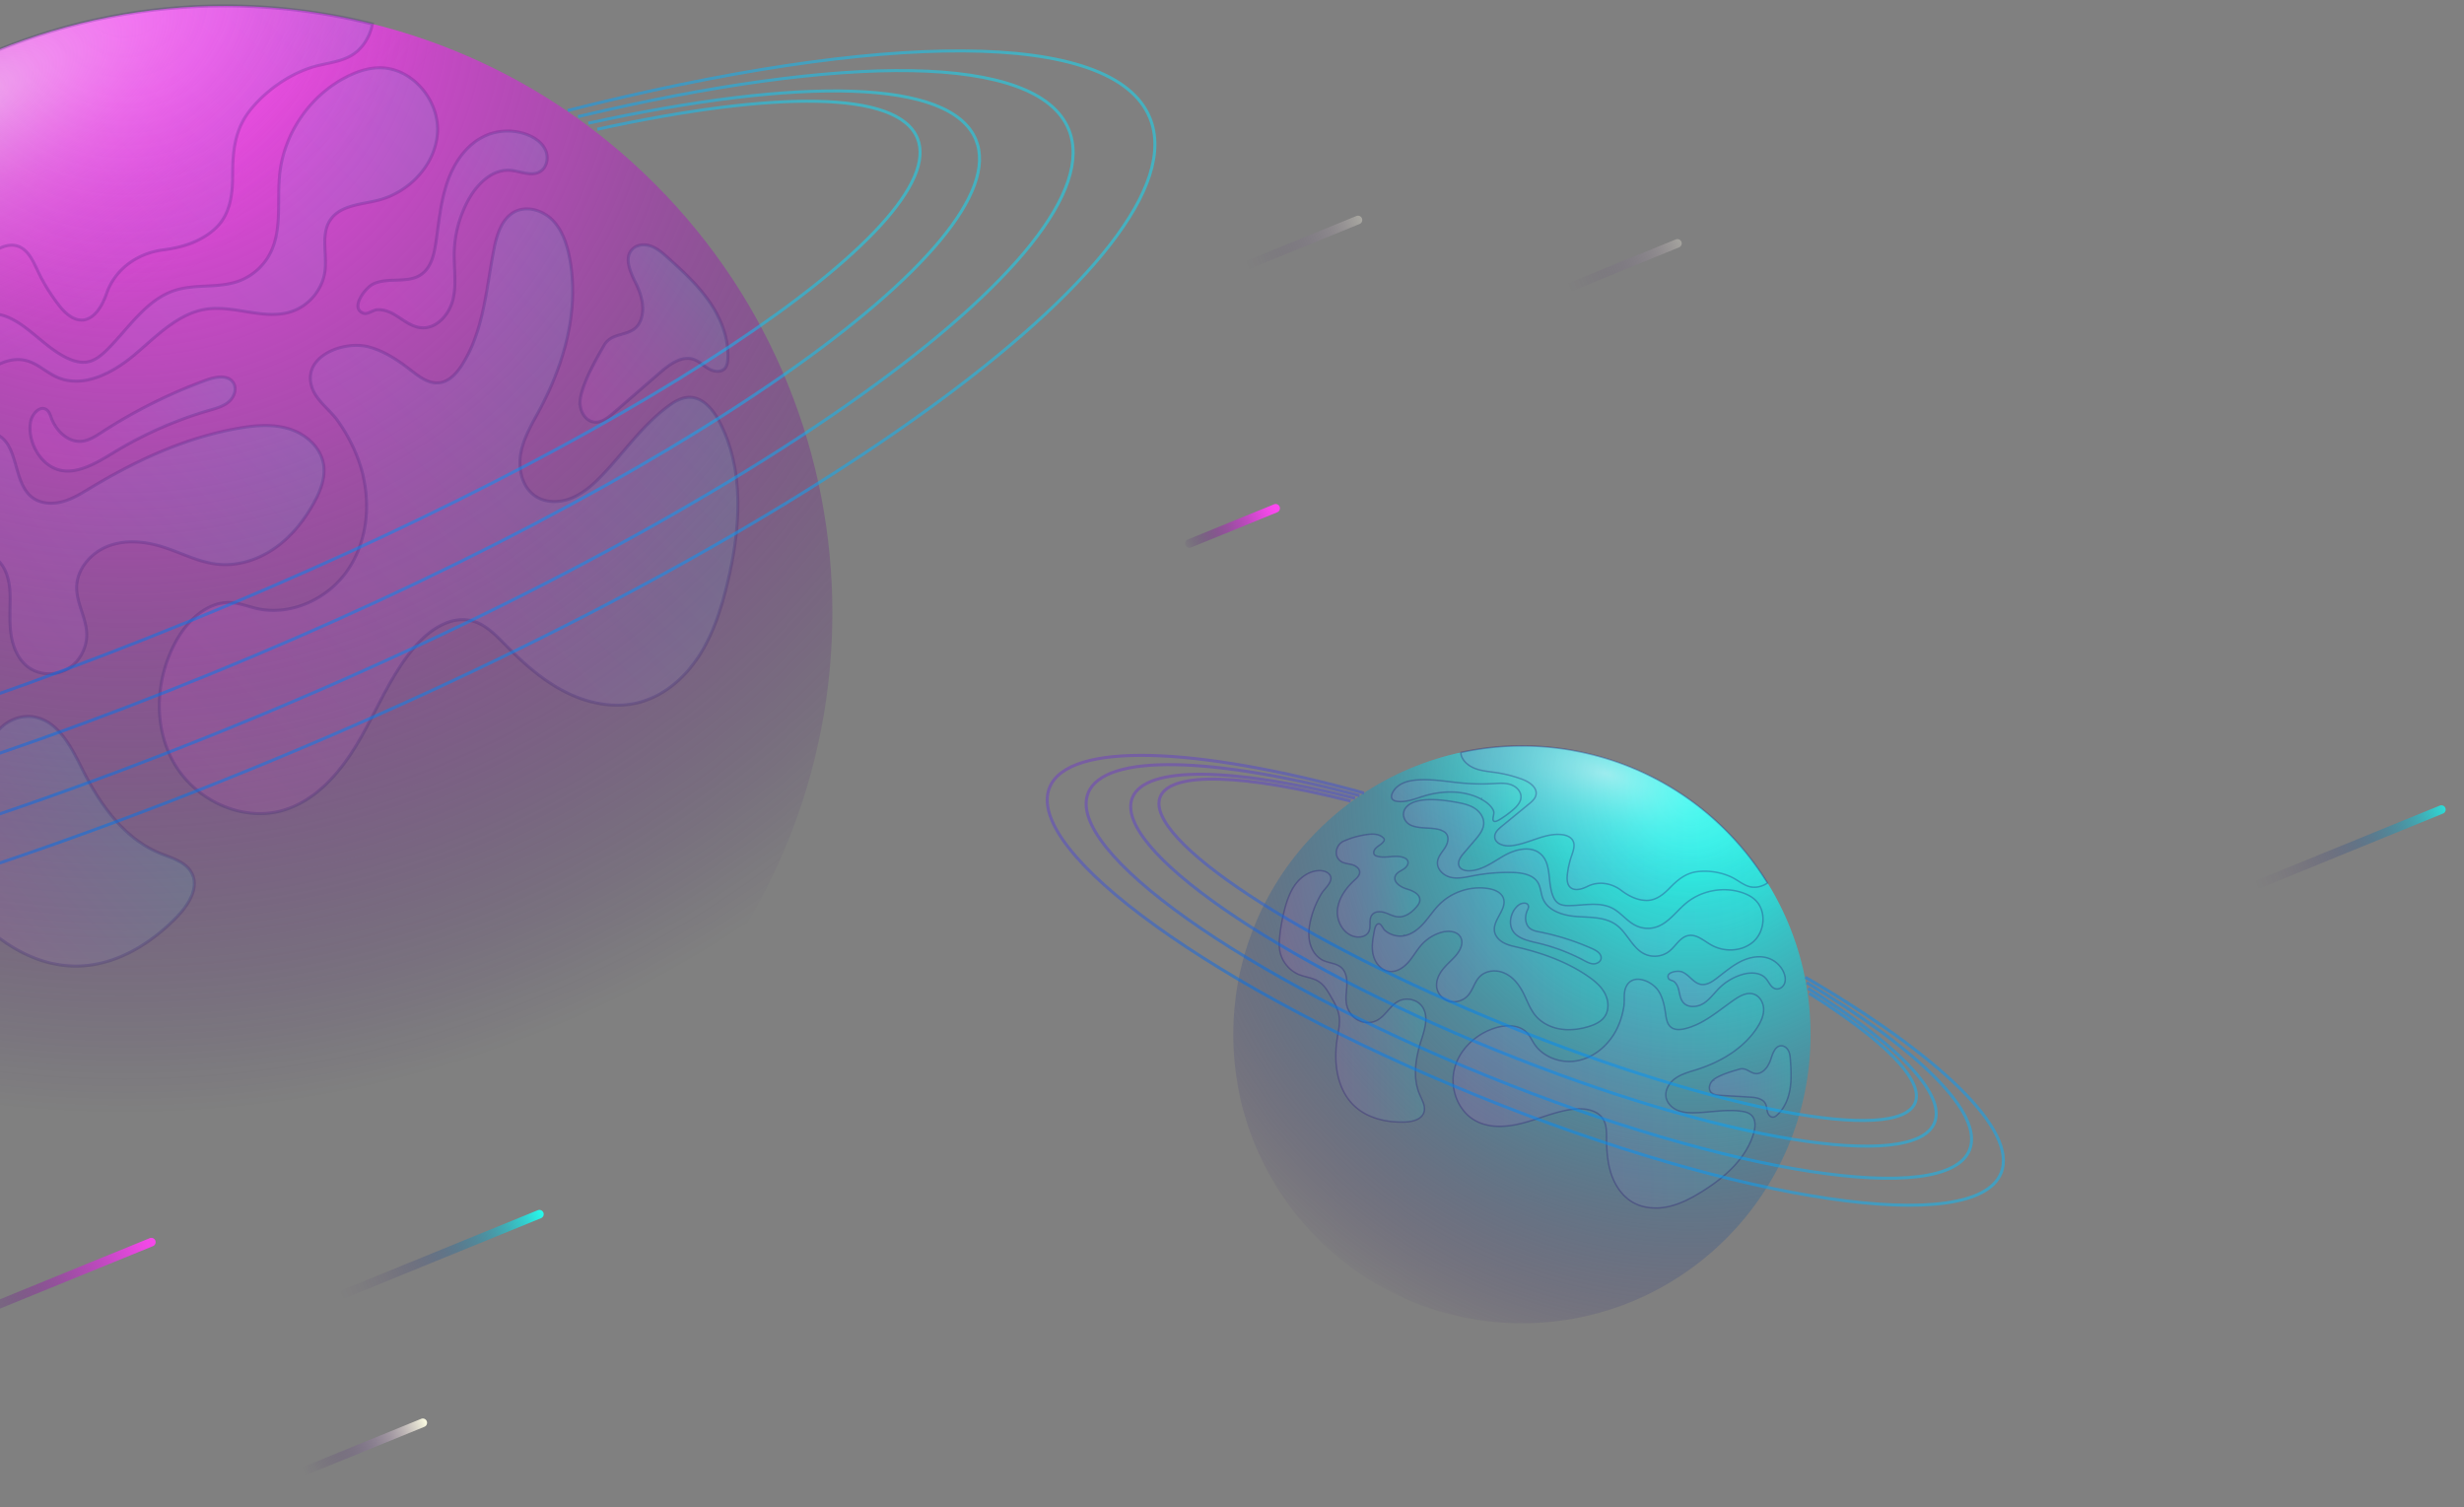 <svg width="814" height="498" fill="none" xmlns="http://www.w3.org/2000/svg"><rect width="100%" height="100%" fill="#808080" stroke="none"/><g clip-path="url(#a)"><path d="M216.259 344.209c78.295-78.295 78.295-205.235 0-283.53-78.294-78.294-205.235-78.294-283.53 0-78.294 78.295-78.294 205.235 0 283.53 78.295 78.294 205.236 78.294 283.53 0Z" fill="url(#b)"/><path style="mix-blend-mode:multiply" opacity=".1" d="M-32.15 210.637c3.333-4.527 4.057-10.47 3.795-16.097-.262-5.607-1.394-11.183-1.331-16.8.146-12.346 6.529-24.45 16.61-31.577 3.48-2.452 8.018-4.37 11.917-2.651 7.535 3.343 5.26 15.93 11.873 20.866 2.788 2.075 6.624 2.263 9.978 1.341 3.353-.922 6.34-2.798 9.317-4.601 15.09-9.096 31.388-16.611 48.743-19.65 5.596-.985 11.465-1.467 16.883.241 5.418 1.709 10.323 6.047 11.245 11.665.734 4.443-1.048 8.929-3.238 12.859-3.228 5.806-7.493 11.14-12.953 14.923-5.46 3.784-12.189 5.943-18.802 5.241-6.466-.682-12.325-3.962-18.529-5.848-5.764-1.761-12.125-2.296-17.743-.095-5.607 2.191-10.228 7.546-10.291 13.562-.053 5.166 3.07 9.924 3.312 15.091.22 4.643-2.18 9.369-6.142 11.78-3.961 2.41-9.4 2.274-13.142-.482-3.448-2.547-5.167-6.865-5.743-11.109-.576-4.245-.189-8.552-.272-12.828-.105-5.156-1.75-11.329-6.708-12.744-4.705-1.352-9.317 2.61-11.737 6.854a29.829 29.829 0 0 0-3.93 15.668c.167 5.114 1.634 10.103 1.917 15.207.283 5.103-.953 10.742-4.999 13.865-4.559 3.511-11.35 2.63-16.16-.503-4.821-3.144-8.101-8.101-11.256-12.891-.87-1.331-2.578-4.464-.335-5.512 1.142-.535 4.15.775 5.575.691 4.706-.283 9.338-2.651 12.147-6.466Z" fill="url(#c)"/><path style="mix-blend-mode:multiply" opacity=".1" d="M119.884 156.926c2.662 10.921 1.08 23.088-5.544 32.164-6.623 9.076-18.54 14.41-29.501 11.937-2.82-.64-5.544-1.75-8.437-1.939-7.87-.514-14.546 5.953-18.33 12.88-6.717 12.293-7.545 28.087-.524 40.223 7.012 12.125 22.323 19.409 35.8 15.552 11.445-3.27 19.672-13.278 25.604-23.611 5.931-10.334 10.438-21.631 18.235-30.623 4.706-5.44 11.696-10.187 18.676-8.426 4.506 1.131 7.902 4.716 11.161 8.017 5.879 5.984 12.23 11.664 19.703 15.469 7.472 3.804 16.244 5.596 24.355 3.5 8.29-2.149 15.176-8.175 19.839-15.354 4.664-7.178 7.295-15.468 9.317-23.779 4.349-17.827 5.911-37.54-2.651-53.774-2.065-3.909-5.387-7.923-9.81-7.923-2.567.011-4.915 1.394-6.979 2.914-8.584 6.319-14.683 15.395-22.093 23.056-2.882 2.987-6.068 5.817-9.924 7.368-3.857 1.551-8.5 1.624-11.948-.692-4.401-2.955-5.743-9.034-4.758-14.253.986-5.219 3.836-9.851 6.33-14.525 8.196-15.364 13.111-33.212 9.695-50.294-.891-4.434-2.432-8.93-5.607-12.147-3.186-3.207-8.353-4.79-12.388-2.746-4.297 2.18-5.932 7.42-6.875 12.157-2.609 13.174-3.374 27.269-10.648 38.546-1.771 2.756-4.255 5.471-7.503 5.827-3.469.388-6.582-1.991-9.338-4.14-4.276-3.311-8.866-6.413-14.107-7.755-8.52-2.169-22.783 3.563-18.224 14.326 1.582 3.721 5.785 6.792 8.122 10.072 3.846 5.397 6.801 11.497 8.384 17.942l-.032.031Z" fill="url(#d)"/><path style="mix-blend-mode:multiply" opacity=".1" d="M10.117 139.319c.472-2.567 3.06-5.449 5.23-3.992.912.618 1.247 1.771 1.635 2.808 1.562 4.224 5.502 8.059 9.988 7.64 2.473-.23 4.653-1.677 6.738-3.028a170.864 170.864 0 0 1 34.574-17.24c2.998-1.09 7.043-1.782 8.783.88 1.289 1.96.356 4.737-1.394 6.278-1.76 1.551-4.098 2.19-6.34 2.84a131.757 131.757 0 0 0-31.18 13.634c-5.323 3.207-12.565 7.997-19.042 5.985-6.162-1.908-10.123-9.705-8.992-15.805Z" fill="url(#e)"/><path style="mix-blend-mode:multiply" opacity=".1" d="M130.281 103.898c2.84 1.666 5.481 4.035 8.762 4.36 5.156.524 9.442-4.392 10.627-9.432 1.184-5.041.262-10.302.387-15.48a37.984 37.984 0 0 1 4.916-17.722c2.85-5.03 7.723-9.736 13.487-9.358 3.417.23 7.085 2.18 9.999.398 2.263-1.383 2.85-4.632 1.771-7.053-1.08-2.421-3.406-4.077-5.859-5.062-4.433-1.771-9.558-1.677-13.917.251-6.236 2.757-10.428 8.877-12.65 15.312-2.232 6.445-2.809 13.31-3.804 20.048-.587 3.962-1.593 8.322-4.915 10.575-4.496 3.05-10.921.713-15.804 3.102-2.673 1.31-7.913 8.185-3.019 9.684 1.195.356 3.008-1.122 4.287-1.206 1.97-.146 4.056.598 5.732 1.583Z" fill="url(#f)"/><path style="mix-blend-mode:multiply" opacity=".1" d="M191.653 132.487c-.252 3.102 1.635 6.666 4.737 6.959 2.358.22 4.423-1.425 6.215-2.966l15.531-13.456c3.144-2.725 7.158-5.628 11.088-4.276 1.824.629 3.218 2.106 4.894 3.071 1.667.974 4.046 1.32 5.345-.105.723-.807.902-1.971.965-3.04.408-6.738-2.18-13.393-6.016-18.948-3.836-5.554-8.856-10.176-13.886-14.682-1.646-1.478-3.343-2.966-5.418-3.72-2.076-.755-4.633-.588-6.194.974-2.872 2.871-.66 7.64 1.142 11.287 1.897 3.846 3.165 8.405 1.53 12.367-2.41 5.848-9.18 3.123-12.031 8.132-2.704 4.758-7.451 12.922-7.912 18.414l.01-.011Z" fill="url(#g)"/><path style="mix-blend-mode:multiply" opacity=".1" d="M-86.26 247.705c2.746 4.633 6.163 8.992 10.7 11.874 4.538 2.882 10.344 4.119 15.417 2.316 4.15-1.467 7.65-4.841 12.041-5.166 4.423-.315 8.437 2.588 11.413 5.879 2.977 3.291 5.45 7.127 9.055 9.684 3.763 2.672 8.699 3.71 13.163 2.557 4.475-1.142 8.353-4.538 9.883-8.877 2.306-6.539-.67-14.043 1.614-20.583 2.002-5.732 8.426-9.663 14.39-8.52 8.006 1.53 12.219 10.103 15.866 17.397 5.743 11.444 13.677 22.71 25.509 27.584 3.95 1.624 8.667 2.84 10.595 6.654 2.432 4.779-1.069 10.376-4.779 14.232-8.646 9.003-20.132 16.088-32.614 16.412-16.978.441-31.975-11.601-41.721-25.519-2.924-4.181-5.628-8.667-9.673-11.748-3.973-3.029-8.909-4.444-13.73-5.785-4.317-1.216-8.824-2.431-13.215-1.541-4.737.965-8.646 4.266-13.132 6.089-6.686 2.704-14.703 1.855-20.666-2.221-3.134-2.149-5.67-5.062-8.007-8.049a119.014 119.014 0 0 1-10.7-16.213c-3.008-5.46-5.607-11.287-6.289-17.481-.67-6.204.818-12.869 5.125-17.386 1.908-1.992 4.58-3.574 7.305-3.155 5.334.828 4.15 9.181 5.04 13.069a64.639 64.639 0 0 0 7.379 18.466l.031.031Z" fill="url(#h)"/><path style="mix-blend-mode:multiply" opacity=".1" d="M-65.11 140.201c1.383-.671 2.892-1.195 4.411-1.017 3.658.409 5.712 4.433 6.414 8.049.702 3.616.797 7.608 3.155 10.428 3.322 3.993 9.83 3.71 14.221.932 4.391-2.777 7.221-7.367 10.187-11.633a125.637 125.637 0 0 1 18.12-20.761c4.831-4.433 11.13-8.761 17.45-7.032 3.688 1.006 6.55 3.93 10.05 5.46 8.636 3.815 18.508-1.467 25.718-7.566 7.2-6.089 14.222-13.551 23.549-14.935 9.37-1.383 19.19 3.784 28.181.786 5.785-1.928 10.25-7.357 11.015-13.404.723-5.711-1.457-12.167 1.802-16.915 3.302-4.831 10.156-5.02 15.836-6.466 10.354-2.64 19.084-11.979 19.545-22.647.451-10.68-8.646-21.286-19.336-21.097-3.731.063-7.346 1.31-10.658 2.987-12.073 6.12-20.688 18.592-22.134 32.048-.964 8.95.922 18.613-3.312 26.557-2.232 4.181-6.078 7.462-10.564 9.013-6.55 2.253-13.896.796-20.51 2.86-9.62 2.998-15.416 12.462-22.542 19.588-1.876 1.876-4.035 3.7-6.655 4.14-2.075.356-4.202-.199-6.12-1.048-9.412-4.129-16.035-15.301-26.305-14.903-9.034.356-14.893 9.715-17.44 18.382-2.546 8.667-3.793 18.382-10.207 24.754-1.824 1.824-4.444 3.333-6.896 2.537-3.238-1.059-4.003-5.22-4.213-8.615-.252-4.004-.514-8.017-.765-12.021-.294-4.569-.755-9.558-3.951-12.817-2.966-3.029-7.693-3.773-11.832-2.882-4.14.891-7.84 3.165-11.36 5.533-7.337 4.926-23.801 16.611-22.984 27.259.451 5.796 6.446 8.353 11.371 6.383 6.446-2.568 10.575-8.898 16.78-11.937h-.022Z" fill="url(#i)"/><path style="mix-blend-mode:multiply" opacity=".1" d="M-37.232 35.984c-22.68 15.217-41.25 34.27-55.44 55.713.723.89 1.76 1.509 2.84 1.917 4.223 1.625 9.065.682 13.131-1.31 4.067-1.99 7.567-4.946 11.235-7.608a90.412 90.412 0 0 1 16.286-9.37c4.821-2.137 11.591-3.311 14.431 1.143 1.447 2.264 1.195 5.177.902 7.86-.912 8.164-1.813 16.339-2.725 24.503-.325 2.945-.503 6.33 1.583 8.415 3.28 3.28 8.95.545 12.02-2.924 8.06-9.149 10.49-22.668 19.912-30.392 2.505-2.044 5.827-3.626 8.898-2.63 3.427 1.12 5.073 4.883 6.613 8.142a61.72 61.72 0 0 0 7.095 11.497c6.634 8.499 12.618 4.758 15.615-3.878 2.883-8.331 10.428-13.467 18.949-14.546 6.309-.797 12.722-2.83 17.365-7.368 4.632-4.506 5.398-11.182 5.387-17.334-.01-7.912.713-15.133 5.858-21.515 4.978-6.194 12.241-11.36 19.766-13.897 4.234-1.425 8.877-1.646 12.87-3.668 4.129-2.096 6.791-6.288 7.661-10.805C69.98-5.287 11.752 3.119-37.222 35.974l-.01.01Z" fill="url(#j)"/><path style="mix-blend-mode:screen" opacity=".5" d="M216.259 344.209c78.295-78.295 78.295-205.235 0-283.53-78.294-78.294-205.235-78.294-283.53 0-78.294 78.295-78.294 205.235 0 283.53 78.295 78.294 205.236 78.294 283.53 0Z" fill="url(#k)"/><g opacity=".2" stroke="#220E6E"><path d="M-32.151 210.638c3.333-4.528 4.056-10.47 3.794-16.098-.262-5.607-1.394-11.182-1.331-16.8.146-12.345 6.529-24.45 16.61-31.576 3.48-2.453 8.018-4.37 11.917-2.652 7.535 3.343 5.26 15.93 11.874 20.866 2.787 2.075 6.623 2.264 9.977 1.342 3.353-.923 6.34-2.798 9.316-4.601 15.092-9.097 31.389-16.611 48.744-19.65 5.596-.985 11.465-1.468 16.883.241 5.418 1.708 10.323 6.047 11.245 11.664.734 4.444-1.048 8.929-3.238 12.859-3.228 5.806-7.493 11.141-12.954 14.924-5.46 3.783-12.188 5.942-18.8 5.24-6.467-.681-12.325-3.961-18.53-5.848-5.764-1.761-12.125-2.295-17.743-.094-5.607 2.19-10.228 7.546-10.291 13.561-.052 5.167 3.07 9.925 3.312 15.092.22 4.642-2.18 9.369-6.142 11.779-3.961 2.411-9.4 2.274-13.142-.482-3.448-2.547-5.167-6.864-5.743-11.109-.576-4.244-.189-8.552-.272-12.828-.105-5.156-1.75-11.329-6.708-12.743-4.705-1.352-9.317 2.609-11.737 6.854a29.826 29.826 0 0 0-3.93 15.667c.167 5.115 1.634 10.103 1.917 15.207.283 5.104-.953 10.742-4.999 13.865-4.559 3.511-11.35 2.631-16.16-.503-4.82-3.144-8.101-8.101-11.256-12.89-.87-1.331-2.578-4.465-.335-5.513 1.142-.534 4.15.776 5.575.692 4.706-.283 9.338-2.652 12.147-6.466Z"/><path d="M119.882 156.927c2.662 10.92 1.08 23.088-5.544 32.163-6.623 9.076-18.539 14.411-29.501 11.937-2.82-.639-5.544-1.75-8.437-1.939-7.87-.513-14.546 5.953-18.33 12.88-6.717 12.294-7.545 28.087-.523 40.223 7.01 12.126 22.322 19.409 35.8 15.553 11.444-3.27 19.671-13.279 25.603-23.612 5.931-10.333 10.438-21.631 18.235-30.623 4.706-5.439 11.696-10.187 18.676-8.426 4.506 1.132 7.902 4.716 11.161 8.017 5.879 5.984 12.23 11.665 19.703 15.469 7.472 3.804 16.244 5.596 24.356 3.5 8.289-2.148 15.175-8.174 19.838-15.353 4.664-7.179 7.295-15.469 9.317-23.779 4.35-17.827 5.911-37.54-2.651-53.774-2.065-3.909-5.387-7.923-9.81-7.923-2.567.01-4.915 1.394-6.979 2.913-8.584 6.32-14.683 15.396-22.093 23.057-2.882 2.987-6.068 5.816-9.924 7.367-3.857 1.551-8.5 1.625-11.948-.691-4.401-2.956-5.743-9.034-4.758-14.253.986-5.219 3.836-9.852 6.33-14.526 8.196-15.364 13.111-33.211 9.695-50.294-.891-4.433-2.432-8.93-5.607-12.147-3.186-3.206-8.353-4.789-12.388-2.745-4.297 2.18-5.932 7.42-6.875 12.157-2.609 13.173-3.374 27.269-10.648 38.546-1.771 2.756-4.255 5.47-7.503 5.827-3.469.387-6.582-1.992-9.338-4.14-4.276-3.312-8.866-6.414-14.106-7.755-8.521-2.17-22.784 3.563-18.225 14.326 1.582 3.72 5.785 6.791 8.122 10.071 3.846 5.398 6.801 11.497 8.384 17.942l-.032.032ZM10.116 139.32c.471-2.568 3.06-5.45 5.23-3.993.91.618 1.246 1.771 1.634 2.809 1.562 4.223 5.502 8.059 9.988 7.64 2.473-.231 4.653-1.677 6.738-3.029a170.968 170.968 0 0 1 34.574-17.24c2.998-1.09 7.043-1.781 8.783.88 1.289 1.96.356 4.738-1.394 6.278-1.76 1.551-4.098 2.19-6.34 2.84a131.76 131.76 0 0 0-31.18 13.635c-5.323 3.207-12.565 7.996-19.041 5.984-6.163-1.907-10.124-9.705-8.992-15.804Z"/><path d="M130.279 103.898c2.84 1.667 5.481 4.035 8.762 4.36 5.156.524 9.442-4.391 10.627-9.432 1.184-5.04.262-10.302.387-15.48a37.984 37.984 0 0 1 4.916-17.721c2.85-5.03 7.723-9.736 13.488-9.359 3.416.23 7.084 2.18 9.998.398 2.263-1.383 2.85-4.632 1.771-7.053-1.08-2.42-3.406-4.076-5.859-5.062-4.433-1.77-9.558-1.676-13.917.252-6.236 2.756-10.428 8.877-12.65 15.311-2.232 6.446-2.809 13.31-3.804 20.049-.587 3.961-1.593 8.321-4.915 10.574-4.496 3.05-10.921.713-15.804 3.103-2.673 1.31-7.913 8.184-3.019 9.683 1.195.356 3.008-1.121 4.287-1.205 1.97-.147 4.056.597 5.732 1.582ZM191.651 132.488c-.252 3.102 1.635 6.665 4.737 6.959 2.358.22 4.423-1.426 6.215-2.966l15.531-13.457c3.144-2.725 7.158-5.628 11.088-4.276 1.824.629 3.218 2.107 4.895 3.071 1.666.975 4.045 1.321 5.344-.105.724-.807.902-1.97.965-3.039.408-6.739-2.18-13.394-6.016-18.948-3.836-5.555-8.856-10.176-13.886-14.683-1.646-1.477-3.343-2.966-5.418-3.72-2.076-.755-4.633-.587-6.194.974-2.872 2.872-.66 7.64 1.142 11.287 1.897 3.847 3.165 8.406 1.53 12.367-2.41 5.848-9.18 3.123-12.031 8.133-2.704 4.758-7.451 12.922-7.912 18.413l.01-.01ZM-86.262 247.706c2.746 4.632 6.163 8.992 10.7 11.874 4.538 2.882 10.344 4.118 15.417 2.316 4.15-1.467 7.65-4.842 12.042-5.167 4.422-.314 8.436 2.589 11.412 5.88 2.977 3.29 5.45 7.126 9.055 9.683 3.763 2.673 8.699 3.71 13.163 2.557 4.475-1.142 8.353-4.538 9.883-8.876 2.306-6.54-.67-14.044 1.614-20.583 2.002-5.733 8.426-9.663 14.39-8.521 8.006 1.53 12.22 10.103 15.866 17.397 5.743 11.445 13.677 22.711 25.509 27.584 3.95 1.624 8.667 2.84 10.595 6.655 2.432 4.779-1.069 10.375-4.779 14.232-8.646 9.002-20.132 16.087-32.614 16.412-16.978.44-31.975-11.602-41.721-25.519-2.924-4.182-5.628-8.667-9.674-11.748-3.971-3.029-8.908-4.444-13.729-5.786-4.317-1.215-8.824-2.431-13.215-1.54-4.737.964-8.646 4.265-13.132 6.089-6.686 2.704-14.703 1.855-20.666-2.222-3.134-2.148-5.67-5.062-8.007-8.049a119.075 119.075 0 0 1-10.7-16.212c-3.008-5.461-5.607-11.288-6.289-17.481-.67-6.205.818-12.87 5.125-17.387 1.908-1.991 4.58-3.574 7.305-3.154 5.334.828 4.15 9.18 5.04 13.068a64.639 64.639 0 0 0 7.379 18.466l.031.032ZM-65.113 140.201c1.383-.67 2.893-1.195 4.412-1.016 3.658.408 5.712 4.433 6.414 8.048.702 3.616.797 7.609 3.155 10.428 3.322 3.993 9.83 3.71 14.221.933s7.221-7.368 10.187-11.633A125.599 125.599 0 0 1-8.604 126.2c4.831-4.433 11.13-8.762 17.45-7.032 3.688 1.006 6.55 3.93 10.05 5.46 8.636 3.815 18.508-1.467 25.718-7.567 7.2-6.089 14.222-13.551 23.55-14.934 9.368-1.383 19.188 3.783 28.18.786 5.785-1.928 10.25-7.357 11.015-13.404.723-5.712-1.457-12.168 1.802-16.915 3.302-4.831 10.156-5.02 15.836-6.466 10.354-2.641 19.084-11.98 19.545-22.648.451-10.68-8.646-21.285-19.336-21.096-3.73.062-7.346 1.31-10.658 2.986-12.073 6.12-20.688 18.592-22.134 32.049-.964 8.95.922 18.612-3.312 26.556-2.232 4.182-6.078 7.462-10.564 9.013-6.55 2.253-13.896.797-20.51 2.861-9.62 2.998-15.416 12.461-22.542 19.588-1.876 1.876-4.035 3.699-6.655 4.139-2.075.357-4.202-.199-6.12-1.048-9.411-4.129-16.035-15.301-26.305-14.902-9.034.356-14.893 9.715-17.44 18.382-2.546 8.667-3.793 18.382-10.207 24.754-1.824 1.823-4.444 3.332-6.896 2.536-3.238-1.059-4.003-5.219-4.213-8.615-.252-4.003-.514-8.017-.765-12.02-.293-4.57-.755-9.558-3.951-12.818-2.966-3.028-7.692-3.772-11.832-2.882-4.14.891-7.84 3.165-11.36 5.534-7.337 4.926-23.801 16.611-22.984 27.259.451 5.795 6.446 8.352 11.371 6.382 6.446-2.568 10.575-8.898 16.78-11.937h-.022Z"/><path d="M-37.234 35.985c-22.68 15.217-41.25 34.27-55.44 55.712.723.89 1.76 1.51 2.84 1.918 4.223 1.624 9.065.681 13.132-1.31 4.066-1.991 7.566-4.947 11.234-7.609a90.41 90.41 0 0 1 16.286-9.369c4.821-2.138 11.591-3.312 14.432 1.142 1.446 2.264 1.194 5.178.9 7.86-.91 8.165-1.812 16.339-2.724 24.503-.325 2.945-.503 6.33 1.582 8.416 3.28 3.28 8.95.545 12.021-2.924 8.06-9.149 10.49-22.669 19.913-30.393 2.504-2.043 5.826-3.626 8.897-2.63 3.427 1.121 5.072 4.883 6.613 8.143a61.733 61.733 0 0 0 7.095 11.497c6.634 8.499 12.618 4.758 15.616-3.878C38.045 88.73 45.59 83.596 54.11 82.516c6.309-.796 12.723-2.83 17.365-7.367 4.633-4.507 5.398-11.182 5.387-17.334-.01-7.913.713-15.133 5.858-21.516 4.978-6.194 12.241-11.36 19.766-13.897 4.234-1.425 8.877-1.645 12.87-3.668 4.129-2.096 6.791-6.288 7.661-10.805C69.978-5.286 11.75 3.12-37.224 35.974l-.01.01Z"/></g><g opacity=".5" stroke-miterlimit="10"><path d="M-121.223 158.941c-106.279 58.469-172.105 117.671-159.005 149.74 18.141 44.384 180.605 19.986 362.886-54.496 182.281-74.483 315.357-170.837 297.216-215.22-12.115-29.638-88.567-28.6-192.31-2.474" stroke="url(#l)"/><path d="M-122.188 162.379c-91.596 51.625-147.518 102.538-136.189 130.237 16.318 39.961 166.435 16.422 335.28-52.568C245.75 171.057 369.384 82.741 353.067 42.78c-10.313-25.236-74.011-25.152-162.107-4.255" stroke="url(#m)"/><path d="M-123.111 165.86c-75.195 43.587-120.249 85.12-111.016 107.725 14.138 34.616 150.191 11.77 303.872-51.027C223.425 159.761 336.548 80.803 322.4 46.198c-8.238-20.143-57.767-20.835-128.036-5.502" stroke="url(#n)"/><path d="M-123.967 169.442c-65.239 37.697-104.099 72.155-96.732 90.213 11.853 29.019 138.715 4.632 283.352-54.466C207.289 146.092 314.92 74.659 303.067 45.661c-6.445-15.773-46.909-15.762-105.734-2.966" stroke="url(#o)"/></g><path d="M502.781 437.137c52.663 0 95.355-42.692 95.355-95.355 0-52.663-42.692-95.355-95.355-95.355-52.663 0-95.355 42.692-95.355 95.355 0 52.663 42.692 95.355 95.355 95.355Z" fill="url(#p)"/><path style="mix-blend-mode:multiply" opacity=".1" d="M446.296 276.951c-.808.263-1.606.573-2.385.92-2.508 1.099-3.475 4.79-1.052 6.593 1.042.779 2.432.835 3.691 1.155 1.258.319 2.61 1.183 2.638 2.47.019 1.089-.892 1.943-1.699 2.676-2.968 2.723-5.494 6.282-5.682 10.302-.188 4.019 2.752 8.329 6.78 8.489 1.371.056 2.865-.46 3.531-1.653.958-1.709-.075-4.113 1.118-5.663.939-1.22 2.798-1.22 4.273-.76 1.465.469 2.845 1.305 4.385 1.399 2.329.15 4.423-1.418 5.963-3.183.573-.648 1.127-1.39 1.184-2.254.15-2.104-2.386-3.193-4.395-3.794-2.019-.611-4.442-2.207-3.728-4.198.394-1.108 1.615-1.615 2.61-2.235 1.005-.61 1.972-1.765 1.503-2.836-.244-.545-.808-.883-1.371-1.089-2.799-1.014-6.039.46-8.875-.479-.272-.085-.554-.216-.732-.432-.338-.395-.282-.996-.056-1.465.629-1.305 2.225-1.719 3.052-2.902.15-.206.281-.451.234-.704-.028-.179-.141-.329-.272-.46-1.287-1.381-3.437-1.409-5.296-1.165a29.725 29.725 0 0 0-5.41 1.24l-.009.028Z" fill="url(#q)"/><path style="mix-blend-mode:multiply" opacity=".1" d="M463.753 309.152c2.638-.441 4.864-2.216 6.639-4.216 1.775-2 3.24-4.273 5.127-6.161 4.151-4.15 10.349-6.16 16.143-5.23 2.01.319 4.179 1.174 4.94 3.061 1.455 3.634-3.494 7.175-2.893 11.044.263 1.634 1.503 2.967 2.958 3.766 1.447.807 3.09 1.155 4.696 1.521 8.16 1.906 16.208 4.77 23.12 9.503 2.235 1.522 4.395 3.306 5.672 5.691 1.277 2.385 1.503 5.484-.047 7.71-1.23 1.756-3.324 2.686-5.371 3.306-3.024.901-6.245 1.305-9.363.779-3.118-.526-6.123-2.028-8.142-4.461-1.972-2.385-2.883-5.437-4.367-8.141-1.38-2.508-3.362-4.809-6-5.926-2.639-1.118-5.992-.826-8.001 1.202-1.738 1.737-2.254 4.395-3.888 6.235-1.465 1.653-3.86 2.47-6.01 1.973-2.151-.498-3.963-2.348-4.311-4.536-.319-2.01.517-4.048 1.728-5.691 1.212-1.643 2.78-2.968 4.17-4.451 1.671-1.785 3.164-4.442 1.944-6.564-1.155-2.019-4.038-2.198-6.283-1.569a14.156 14.156 0 0 0-6.536 4.038c-1.643 1.794-2.798 3.982-4.404 5.813-1.606 1.831-3.888 3.343-6.311 3.062-2.723-.32-4.733-2.874-5.334-5.541-.601-2.667-.075-5.447.451-8.132.141-.742.61-2.376 1.709-1.991.573.197 1.155 1.643 1.672 2.085 1.699 1.474 4.057 2.197 6.282 1.831l.01-.01Z" fill="url(#r)"/><path style="mix-blend-mode:multiply" opacity=".1" d="M533.349 341.355c-2.723 4.601-7.296 8.217-12.565 9.109-5.268.892-11.1-1.258-14.011-5.729-.742-1.155-1.315-2.441-2.225-3.465-2.508-2.789-6.931-2.798-10.528-1.699-6.367 1.953-11.898 7.052-13.522 13.522-1.634 6.461 1.155 14.021 7.024 17.186 4.987 2.695 11.109 2 16.556.46 5.456-1.55 10.734-3.898 16.378-4.376 3.408-.292 7.362.413 9.156 3.333 1.155 1.888 1.127 4.226 1.136 6.433.019 3.982.291 8.029 1.568 11.804 1.277 3.775 3.672 7.297 7.137 9.278 3.541 2.019 7.879 2.264 11.842 1.362 3.963-.901 7.616-2.845 11.072-5.005 7.4-4.621 14.48-10.818 16.95-19.186.592-2.019.808-4.489-.713-5.953-.874-.855-2.132-1.156-3.353-1.325-5.024-.704-10.114.367-15.176.508-1.972.056-4-.038-5.822-.789-1.822-.752-3.437-2.273-3.841-4.198-.516-2.47 1.043-4.987 3.109-6.433 2.066-1.446 4.573-2.075 6.977-2.845 7.898-2.507 15.495-6.949 20.002-13.899 1.165-1.803 2.142-3.85 2.123-5.991-.019-2.16-1.249-4.404-3.306-5.052-2.188-.686-4.489.563-6.376 1.869-5.259 3.624-10.208 8.16-16.425 9.588-1.512.347-3.268.45-4.488-.507-1.306-1.024-1.578-2.855-1.804-4.508-.347-2.545-.882-5.127-2.225-7.316-2.179-3.568-8.94-6.348-10.959-1.173-.705 1.793-.291 4.235-.582 6.122-.479 3.109-1.503 6.18-3.109 8.894v-.019Z" fill="url(#s)"/><path style="mix-blend-mode:multiply" opacity=".1" d="M501.824 298.898c1.014-.714 2.855-.845 3.099.376.103.516-.16 1.023-.376 1.502-.873 1.963-.798 4.573.864 5.916.921.752 2.141.977 3.306 1.202a81.22 81.22 0 0 1 17.495 5.607c1.381.629 2.986 1.728 2.695 3.221-.206 1.089-1.446 1.728-2.563 1.681-1.109-.057-2.123-.62-3.109-1.137a62.985 62.985 0 0 0-15.138-5.709c-2.873-.676-6.94-1.456-8.47-4.282-1.465-2.705-.226-6.668 2.188-8.368l.009-.009Z" fill="url(#t)"/><path style="mix-blend-mode:multiply" opacity=".1" d="M554.506 326.751c.423 1.512.526 3.193 1.54 4.395 1.587 1.887 4.677 1.634 6.752.31 2.076-1.325 3.513-3.419 5.278-5.147a18.152 18.152 0 0 1 7.56-4.404c2.638-.761 5.859-.751 7.7 1.296 1.08 1.211 1.69 3.099 3.268 3.456 1.221.282 2.507-.629 2.939-1.813.442-1.173.188-2.516-.309-3.671-.921-2.066-2.696-3.747-4.818-4.536-3.033-1.136-6.498-.432-9.391 1.014-2.902 1.456-5.371 3.606-7.954 5.569-1.512 1.155-3.315 2.301-5.184 1.972-2.535-.451-3.962-3.381-6.404-4.188-1.343-.442-5.409.169-4.245 2.291.282.526 1.39.62 1.86 1.014.723.61 1.183 1.559 1.427 2.442h-.019Z" fill="url(#u)"/><path style="mix-blend-mode:multiply" opacity=".1" d="M565.906 356.856c-1.118.967-1.653 2.817-.695 3.944.723.855 1.981.986 3.099 1.052 3.249.188 6.508.385 9.757.573 1.972.112 4.31.46 5.193 2.225.413.827.394 1.784.639 2.667.244.883.939 1.803 1.85 1.738.516-.029.957-.376 1.333-.714 2.385-2.16 3.709-5.287 4.245-8.452.535-3.165.357-6.404.15-9.616-.066-1.042-.15-2.122-.61-3.071-.461-.948-1.381-1.737-2.433-1.718-1.925.028-2.761 2.385-3.352 4.216-.629 1.944-1.719 3.916-3.587 4.714-2.761 1.183-4.161-1.981-6.799-1.221-2.498.733-6.827 1.926-8.809 3.644l.019.019Z" fill="url(#v)"/><path style="mix-blend-mode:multiply" opacity=".1" d="M433.017 303.809c-.61 2.489-.883 5.109-.3 7.607.591 2.488 2.15 4.836 4.479 5.907 1.906.873 4.217.892 5.813 2.244 1.615 1.352 2.01 3.681 1.935 5.785-.076 2.103-.517 4.235-.132 6.31.395 2.16 1.728 4.151 3.625 5.24 1.897 1.09 4.348 1.231 6.311.263 2.958-1.455 4.432-4.996 7.381-6.479 2.582-1.287 6.076-.498 7.728 1.887 2.217 3.174.808 7.494-.375 11.194-1.841 5.804-2.883 12.274-.47 17.861.808 1.86 2 3.841 1.409 5.785-.761 2.432-3.813 3.174-6.358 3.259-5.935.188-12.198-1.212-16.546-5.24-5.926-5.494-7.034-14.565-5.729-22.538.385-2.395.967-4.818.601-7.212-.347-2.357-1.559-4.47-2.751-6.527-1.071-1.841-2.198-3.756-3.991-4.911-1.935-1.24-4.367-1.418-6.489-2.282-3.175-1.296-5.626-4.254-6.302-7.616-.357-1.766-.244-3.606-.047-5.4a58.556 58.556 0 0 1 1.728-9.072c.789-2.854 1.841-5.709 3.663-8.038 1.831-2.338 4.554-4.104 7.522-4.217 1.305-.047 2.751.31 3.531 1.353 1.54 2.047-1.634 4.507-2.63 6.123a30.737 30.737 0 0 0-3.625 8.733l.019-.019Z" fill="url(#w)"/><path style="mix-blend-mode:multiply" opacity=".1" d="M475.915 274.229c.695.225 1.381.554 1.841 1.127 1.108 1.352.479 3.409-.488 4.864-.968 1.456-2.254 2.855-2.386 4.602-.188 2.46 2.113 4.536 4.536 5.043 2.423.507 4.902-.113 7.334-.573a60.894 60.894 0 0 1 13.063-1.061c3.118.094 6.705.713 8.283 3.399.92 1.578.92 3.512 1.605 5.193 1.681 4.16 6.79 5.644 11.26 5.963 4.479.31 9.344.104 12.978 2.743 3.653 2.638 5.278 7.662 9.335 9.616 2.61 1.258 5.935.901 8.198-.911 2.141-1.709 3.54-4.63 6.226-5.156 2.723-.544 5.118 1.662 7.541 3.052 4.404 2.545 10.47 2.263 14.18-1.221 3.7-3.474 4.122-10.113.422-13.607-1.286-1.211-2.93-1.991-4.629-2.526-6.132-1.925-13.213-.535-18.171 3.559-3.306 2.724-5.87 6.64-9.945 7.935a9.068 9.068 0 0 1-6.583-.441c-2.977-1.399-4.996-4.338-7.936-5.832-4.272-2.169-9.381-.873-14.18-.826-1.258.019-2.601-.085-3.643-.808-.827-.563-1.362-1.455-1.738-2.394-1.831-4.536-.375-10.537-4.01-13.814-3.192-2.874-8.292-1.644-12.039.469-3.746 2.113-7.39 5.006-11.691 5.043-1.23.01-2.63-.338-3.193-1.427-.742-1.437.366-3.109 1.427-4.339l3.729-4.348c1.418-1.643 2.92-3.502 2.911-5.672-.01-2.019-1.362-3.841-3.071-4.911-1.709-1.071-3.719-1.521-5.7-1.888-4.142-.76-13.617-2.253-16.885 1.653-1.765 2.122-.573 4.987 1.756 5.944 3.052 1.268 6.564.479 9.682 1.512l-.019.038Z" fill="url(#x)"/><path style="mix-blend-mode:multiply" opacity=".1" d="M520.024 248c-12.772-2.348-25.431-2.028-37.376.563-.047.536.103 1.099.319 1.597.902 1.953 2.865 3.24 4.912 3.916 2.047.676 4.226.826 6.348 1.146a43.08 43.08 0 0 1 8.658 2.216c2.357.873 5.043 2.714 4.536 5.174-.263 1.259-1.315 2.16-2.301 2.977l-9.071 7.438c-1.08.892-2.273 1.99-2.254 3.399.028 2.207 2.864 3.165 5.062 2.996 5.784-.432 11.1-4.245 16.875-3.728 1.521.131 3.193.694 3.897 2.056.789 1.521.104 3.353-.451 4.977a29.279 29.279 0 0 0-1.399 6.264c-.573 5.099 2.714 5.813 6.602 3.86 3.747-1.888 8.02-1.127 11.278 1.342 2.414 1.832 5.269 3.259 8.368 3.259 3.07.009 5.55-2.019 7.587-4.113 2.62-2.695 5.269-4.911 9.138-5.381 3.747-.46 7.935.197 11.344 1.841 1.915.92 3.568 2.385 5.597 3.023 2.103.658 4.395.113 6.207-1.136-13.682-22.115-36.296-38.587-63.876-43.667V248Z" fill="url(#y)"/><path style="mix-blend-mode:multiply" opacity=".1" d="M489.391 264.021c-5.822-3.08-12.922-2.911-19.214-.977-2.826.874-5.69 2.085-8.63 1.681-.629-.084-1.305-.291-1.634-.826-.366-.573-.197-1.343.094-1.953.686-1.456 1.982-2.545 3.437-3.212 1.456-.667 3.062-.939 4.658-1.071 4.902-.394 9.785.545 14.687.996 3.522.329 7.062.394 10.593.206 1.888-.103 3.841-.272 5.653.32 1.803.582 3.447 2.169 3.428 4.066-.009 1.718-1.315 3.136-2.611 4.263a34.442 34.442 0 0 1-4.244 3.118c-1.09.676-2.658 1.456-2.339-.573.216-1.324.536-1.831-.347-3.089-.883-1.259-2.198-2.217-3.55-2.93l.019-.019Z" fill="url(#z)"/><path style="mix-blend-mode:screen" opacity=".5" d="M502.781 437.137c52.663 0 95.355-42.692 95.355-95.355 0-52.663-42.692-95.355-95.355-95.355-52.663 0-95.355 42.692-95.355 95.355 0 52.663 42.692 95.355 95.355 95.355Z" fill="url(#A)"/><g opacity=".3" stroke="#220E6E" stroke-width=".5"><path d="M446.296 276.951c-.808.263-1.606.573-2.385.92-2.508 1.099-3.475 4.79-1.052 6.593 1.042.779 2.432.835 3.691 1.155 1.258.319 2.61 1.183 2.638 2.47.019 1.089-.892 1.943-1.699 2.676-2.968 2.723-5.494 6.282-5.682 10.302-.188 4.019 2.752 8.329 6.78 8.489 1.371.056 2.865-.46 3.531-1.653.958-1.709-.075-4.113 1.118-5.663.939-1.22 2.798-1.22 4.273-.76 1.465.469 2.845 1.305 4.385 1.399 2.329.15 4.423-1.418 5.963-3.183.573-.648 1.127-1.39 1.184-2.254.15-2.104-2.386-3.193-4.395-3.794-2.019-.611-4.442-2.207-3.728-4.198.394-1.108 1.615-1.615 2.61-2.235 1.005-.61 1.972-1.765 1.503-2.836-.244-.545-.808-.883-1.371-1.089-2.799-1.014-6.039.46-8.875-.479-.272-.085-.554-.216-.732-.432-.338-.395-.282-.996-.056-1.465.629-1.305 2.225-1.719 3.052-2.902.15-.206.281-.451.234-.704-.028-.179-.141-.329-.272-.46-1.287-1.381-3.437-1.409-5.296-1.165a29.725 29.725 0 0 0-5.41 1.24l-.009.028Z"/><path d="M463.753 309.152c2.638-.441 4.864-2.216 6.639-4.216 1.775-2 3.24-4.273 5.127-6.161 4.151-4.15 10.349-6.16 16.143-5.23 2.01.319 4.179 1.174 4.94 3.061 1.455 3.634-3.494 7.175-2.893 11.044.263 1.634 1.503 2.967 2.958 3.766 1.447.807 3.09 1.155 4.696 1.521 8.16 1.906 16.208 4.77 23.12 9.503 2.235 1.522 4.395 3.306 5.672 5.691 1.277 2.385 1.503 5.484-.047 7.71-1.23 1.756-3.324 2.686-5.371 3.306-3.024.901-6.245 1.305-9.363.779-3.118-.526-6.123-2.028-8.142-4.461-1.972-2.385-2.883-5.437-4.367-8.141-1.38-2.508-3.362-4.809-6-5.926-2.639-1.118-5.992-.826-8.001 1.202-1.738 1.737-2.254 4.395-3.888 6.235-1.465 1.653-3.86 2.47-6.01 1.973-2.151-.498-3.963-2.348-4.311-4.536-.319-2.01.517-4.048 1.728-5.691 1.212-1.643 2.78-2.968 4.17-4.451 1.671-1.785 3.164-4.442 1.944-6.564-1.155-2.019-4.038-2.198-6.283-1.569a14.156 14.156 0 0 0-6.536 4.038c-1.643 1.794-2.798 3.982-4.404 5.813-1.606 1.831-3.888 3.343-6.311 3.062-2.723-.32-4.733-2.874-5.334-5.541-.601-2.667-.075-5.447.451-8.132.141-.742.61-2.376 1.709-1.991.573.197 1.155 1.643 1.672 2.085 1.699 1.474 4.057 2.197 6.282 1.831l.01-.01Z"/><path d="M533.349 341.355c-2.723 4.601-7.296 8.217-12.565 9.109-5.268.892-11.1-1.258-14.011-5.729-.742-1.155-1.315-2.441-2.225-3.465-2.508-2.789-6.931-2.798-10.528-1.699-6.367 1.953-11.898 7.052-13.522 13.522-1.634 6.461 1.155 14.021 7.024 17.186 4.987 2.695 11.109 2 16.556.46 5.456-1.55 10.734-3.898 16.378-4.376 3.408-.292 7.362.413 9.156 3.333 1.155 1.888 1.127 4.226 1.136 6.433.019 3.982.291 8.029 1.568 11.804 1.277 3.775 3.672 7.297 7.137 9.278 3.541 2.019 7.879 2.264 11.842 1.362 3.963-.901 7.616-2.845 11.072-5.005 7.4-4.621 14.48-10.818 16.95-19.186.592-2.019.808-4.489-.713-5.953-.874-.855-2.132-1.156-3.353-1.325-5.024-.704-10.114.367-15.176.508-1.972.056-4-.038-5.822-.789-1.822-.752-3.437-2.273-3.841-4.198-.516-2.47 1.043-4.987 3.109-6.433 2.066-1.446 4.573-2.075 6.977-2.845 7.898-2.507 15.495-6.949 20.002-13.899 1.165-1.803 2.142-3.85 2.123-5.991-.019-2.16-1.249-4.404-3.306-5.052-2.188-.686-4.489.563-6.376 1.869-5.259 3.624-10.208 8.16-16.425 9.588-1.512.347-3.268.45-4.488-.507-1.306-1.024-1.578-2.855-1.804-4.508-.347-2.545-.882-5.127-2.225-7.316-2.179-3.568-8.94-6.348-10.959-1.173-.705 1.793-.291 4.235-.582 6.122-.479 3.109-1.503 6.18-3.109 8.894v-.019ZM501.824 298.898c1.014-.714 2.855-.845 3.099.376.103.516-.16 1.023-.376 1.502-.873 1.963-.798 4.573.864 5.916.921.752 2.141.977 3.306 1.202a81.22 81.22 0 0 1 17.495 5.607c1.381.629 2.986 1.728 2.695 3.221-.206 1.089-1.446 1.728-2.563 1.681-1.109-.057-2.123-.62-3.109-1.137a62.985 62.985 0 0 0-15.138-5.709c-2.873-.676-6.94-1.456-8.47-4.282-1.465-2.705-.226-6.668 2.188-8.368l.009-.009Z"/><path d="M554.506 326.751c.423 1.512.526 3.193 1.54 4.395 1.587 1.887 4.677 1.634 6.752.31 2.076-1.325 3.513-3.419 5.278-5.147a18.152 18.152 0 0 1 7.56-4.404c2.638-.761 5.859-.751 7.7 1.296 1.08 1.211 1.69 3.099 3.268 3.456 1.221.282 2.507-.629 2.939-1.813.442-1.173.188-2.516-.309-3.671-.921-2.066-2.696-3.747-4.818-4.536-3.033-1.136-6.498-.432-9.391 1.014-2.902 1.456-5.371 3.606-7.954 5.569-1.512 1.155-3.315 2.301-5.184 1.972-2.535-.451-3.962-3.381-6.404-4.188-1.343-.442-5.409.169-4.245 2.291.282.526 1.39.62 1.86 1.014.723.61 1.183 1.559 1.427 2.442h-.019ZM565.906 356.856c-1.118.967-1.653 2.817-.695 3.944.723.855 1.981.986 3.099 1.052 3.249.188 6.508.385 9.757.573 1.972.112 4.31.46 5.193 2.225.413.827.394 1.784.639 2.667.244.883.939 1.803 1.85 1.738.516-.029.957-.376 1.333-.714 2.385-2.16 3.709-5.287 4.245-8.452.535-3.165.357-6.404.15-9.616-.066-1.042-.15-2.122-.61-3.071-.461-.948-1.381-1.737-2.433-1.718-1.925.028-2.761 2.385-3.352 4.216-.629 1.944-1.719 3.916-3.587 4.714-2.761 1.183-4.161-1.981-6.799-1.221-2.498.733-6.827 1.926-8.809 3.644l.019.019ZM433.017 303.809c-.61 2.489-.883 5.109-.3 7.607.591 2.488 2.15 4.836 4.479 5.907 1.906.873 4.217.892 5.813 2.244 1.615 1.352 2.01 3.681 1.935 5.785-.076 2.103-.517 4.235-.132 6.31.395 2.16 1.728 4.151 3.625 5.24 1.897 1.09 4.348 1.231 6.311.263 2.958-1.455 4.432-4.996 7.381-6.479 2.582-1.287 6.076-.498 7.728 1.887 2.217 3.174.808 7.494-.375 11.194-1.841 5.804-2.883 12.274-.47 17.861.808 1.86 2 3.841 1.409 5.785-.761 2.432-3.813 3.174-6.358 3.259-5.935.188-12.198-1.212-16.546-5.24-5.926-5.494-7.034-14.565-5.729-22.538.385-2.395.967-4.818.601-7.212-.347-2.357-1.559-4.47-2.751-6.527-1.071-1.841-2.198-3.756-3.991-4.911-1.935-1.24-4.367-1.418-6.489-2.282-3.175-1.296-5.626-4.254-6.302-7.616-.357-1.766-.244-3.606-.047-5.4a58.556 58.556 0 0 1 1.728-9.072c.789-2.854 1.841-5.709 3.663-8.038 1.831-2.338 4.554-4.104 7.522-4.217 1.305-.047 2.751.31 3.531 1.353 1.54 2.047-1.634 4.507-2.63 6.123a30.737 30.737 0 0 0-3.625 8.733l.019-.019ZM475.915 274.229c.695.225 1.381.554 1.841 1.127 1.108 1.352.479 3.409-.488 4.864-.968 1.456-2.254 2.855-2.386 4.602-.188 2.46 2.113 4.536 4.536 5.043 2.423.507 4.902-.113 7.334-.573a60.894 60.894 0 0 1 13.063-1.061c3.118.094 6.705.713 8.283 3.399.92 1.578.92 3.512 1.605 5.193 1.681 4.16 6.79 5.644 11.26 5.963 4.479.31 9.344.104 12.978 2.743 3.653 2.638 5.278 7.662 9.335 9.616 2.61 1.258 5.935.901 8.198-.911 2.141-1.709 3.54-4.63 6.226-5.156 2.723-.544 5.118 1.662 7.541 3.052 4.404 2.545 10.47 2.263 14.18-1.221 3.7-3.474 4.122-10.113.422-13.607-1.286-1.211-2.93-1.991-4.629-2.526-6.132-1.925-13.213-.535-18.171 3.559-3.306 2.724-5.87 6.64-9.945 7.935a9.068 9.068 0 0 1-6.583-.441c-2.977-1.399-4.996-4.338-7.936-5.832-4.272-2.169-9.381-.873-14.18-.826-1.258.019-2.601-.085-3.643-.808-.827-.563-1.362-1.455-1.738-2.394-1.831-4.536-.375-10.537-4.01-13.814-3.192-2.874-8.292-1.644-12.039.469-3.746 2.113-7.39 5.006-11.691 5.043-1.23.01-2.63-.338-3.193-1.427-.742-1.437.366-3.109 1.427-4.339l3.729-4.348c1.418-1.643 2.92-3.502 2.911-5.672-.01-2.019-1.362-3.841-3.071-4.911-1.709-1.071-3.719-1.521-5.7-1.888-4.142-.76-13.617-2.253-16.885 1.653-1.765 2.122-.573 4.987 1.756 5.944 3.052 1.268 6.564.479 9.682 1.512l-.019.038Z"/><path d="M520.024 248c-12.772-2.348-25.431-2.028-37.376.563-.047.536.103 1.099.319 1.597.902 1.953 2.865 3.24 4.912 3.916 2.047.676 4.226.826 6.348 1.146a43.08 43.08 0 0 1 8.658 2.216c2.357.873 5.043 2.714 4.536 5.174-.263 1.259-1.315 2.16-2.301 2.977l-9.071 7.438c-1.08.892-2.273 1.99-2.254 3.399.028 2.207 2.864 3.165 5.062 2.996 5.784-.432 11.1-4.245 16.875-3.728 1.521.131 3.193.694 3.897 2.056.789 1.521.104 3.353-.451 4.977a29.279 29.279 0 0 0-1.399 6.264c-.573 5.099 2.714 5.813 6.602 3.86 3.747-1.888 8.02-1.127 11.278 1.342 2.414 1.832 5.269 3.259 8.368 3.259 3.07.009 5.55-2.019 7.587-4.113 2.62-2.695 5.269-4.911 9.138-5.381 3.747-.46 7.935.197 11.344 1.841 1.915.92 3.568 2.385 5.597 3.023 2.103.658 4.395.113 6.207-1.136-13.682-22.115-36.296-38.587-63.876-43.667V248Z"/><path d="M489.391 264.021c-5.822-3.08-12.922-2.911-19.214-.977-2.826.874-5.69 2.085-8.63 1.681-.629-.084-1.305-.291-1.634-.826-.366-.573-.197-1.343.094-1.953.686-1.456 1.982-2.545 3.437-3.212 1.456-.667 3.062-.939 4.658-1.071 4.902-.394 9.785.545 14.687.996 3.522.329 7.062.394 10.593.206 1.888-.103 3.841-.272 5.653.32 1.803.582 3.447 2.169 3.428 4.066-.009 1.718-1.315 3.136-2.611 4.263a34.442 34.442 0 0 1-4.244 3.118c-1.09.676-2.658 1.456-2.339-.573.216-1.324.536-1.831-.347-3.089-.883-1.259-2.198-2.217-3.55-2.93l.019-.019Z"/></g><g opacity=".5" stroke-miterlimit="10"><path d="M450.588 261.975c-55.594-15.382-97.674-17.082-103.853-1.812-8.564 21.129 54.852 66.778 141.651 101.946 86.799 35.169 164.105 46.551 172.669 25.421 5.719-14.114-20.65-39.15-64.656-64.693" stroke="url(#B)"/><path d="M449.122 262.82c-48.334-12.837-84.273-14.068-89.626-.883-7.71 19.035 51.208 60.862 131.622 93.439 80.413 32.577 151.821 43.564 159.531 24.529 4.865-12.021-16.856-33.141-53.781-55.284" stroke="url(#C)"/><path d="M447.659 263.702c-40.08-10.123-69.21-10.949-73.568-.188-6.677 16.481 47.227 53.876 120.4 83.532s137.913 40.324 144.59 23.843c3.888-9.597-12.752-26.275-41.77-44.381" stroke="url(#D)"/><path d="M446.176 264.643c-34.727-8.828-59.416-10.002-62.891-1.4-5.596 13.824 45.687 47.64 114.569 75.54 68.872 27.91 129.236 39.329 134.833 25.505 3.043-7.512-10.743-20.941-35.018-36.126" stroke="url(#E)"/></g><path style="mix-blend-mode:lighten" d="m75.959 497.563 64.248-26.219a1.423 1.423 0 0 0 .773-1.855 1.424 1.424 0 0 0-1.856-.773l-64.235 26.206a1.422 1.422 0 0 0-.773 1.855h-.013a1.424 1.424 0 0 0 1.856.773v.013Z" fill="url(#F)"/><path d="m-13.714 437.884 64.248-26.218a1.424 1.424 0 0 0 .773-1.856 1.424 1.424 0 0 0-1.856-.773l-64.248 26.219a1.423 1.423 0 0 0-.773 1.855 1.424 1.424 0 0 0 1.856.773Z" fill="url(#G)"/><path style="mix-blend-mode:screen" d="m114.481 428.648 64.248-26.218a1.424 1.424 0 0 0 .774-1.856 1.425 1.425 0 0 0-1.856-.773l-64.248 26.219a1.423 1.423 0 0 0-.774 1.855 1.425 1.425 0 0 0 1.856.773Z" fill="url(#H)"/><path style="mix-blend-mode:screen" d="m742.862 294.962 64.248-26.218a1.422 1.422 0 0 0-1.083-2.628l-64.248 26.218a1.423 1.423 0 0 0-.773 1.855 1.423 1.423 0 0 0 1.856.773Z" fill="url(#I)"/><path d="m393.485 180.855 28.47-11.621a1.424 1.424 0 0 0 .774-1.856 1.425 1.425 0 0 0-1.856-.773l-28.47 11.621a1.424 1.424 0 0 0-.774 1.856 1.425 1.425 0 0 0 1.856.773Z" fill="url(#J)"/><path style="mix-blend-mode:lighten" opacity=".4" d="m384.907 100.211 64.248-26.219a1.422 1.422 0 0 0 .773-1.855 1.423 1.423 0 0 0-1.856-.773l-64.248 26.218a1.424 1.424 0 0 0-.773 1.856 1.424 1.424 0 0 0 1.856.773Z" fill="url(#K)"/><path style="mix-blend-mode:lighten" opacity=".4" d="m490.436 107.938 64.248-26.219a1.423 1.423 0 0 0 .774-1.855 1.424 1.424 0 0 0-1.856-.773l-64.248 26.218a1.424 1.424 0 0 0-.774 1.856 1.425 1.425 0 0 0 1.856.773Z" fill="url(#L)"/></g><defs><linearGradient id="c" x1="-35.65" y1="238.137" x2="79.663" y2="122.824" gradientUnits="userSpaceOnUse"><stop stop-color="#FC49EF"/><stop offset=".1" stop-color="#F54EEF"/><stop offset=".24" stop-color="#E25EEF"/><stop offset=".41" stop-color="#C478EF"/><stop offset=".6" stop-color="#999CEF"/><stop offset=".8" stop-color="#63CAEF"/><stop offset="1" stop-color="#26FFEF"/></linearGradient><linearGradient id="d" x1="70.135" y1="266.308" x2="223.124" y2="113.318" gradientUnits="userSpaceOnUse"><stop stop-color="#FC49EF"/><stop offset=".1" stop-color="#F54EEF"/><stop offset=".24" stop-color="#E25EEF"/><stop offset=".41" stop-color="#C478EF"/><stop offset=".6" stop-color="#999CEF"/><stop offset=".8" stop-color="#63CAEF"/><stop offset="1" stop-color="#26FFEF"/></linearGradient><linearGradient id="e" x1="20.168" y1="157.943" x2="64.457" y2="113.654" gradientUnits="userSpaceOnUse"><stop stop-color="#FC49EF"/><stop offset=".1" stop-color="#F54EEF"/><stop offset=".24" stop-color="#E25EEF"/><stop offset=".41" stop-color="#C478EF"/><stop offset=".6" stop-color="#999CEF"/><stop offset=".8" stop-color="#63CAEF"/><stop offset="1" stop-color="#26FFEF"/></linearGradient><linearGradient id="f" x1="121.803" y1="105.648" x2="179.412" y2="48.039" gradientUnits="userSpaceOnUse"><stop stop-color="#FC49EF"/><stop offset=".1" stop-color="#F54EEF"/><stop offset=".24" stop-color="#E25EEF"/><stop offset=".41" stop-color="#C478EF"/><stop offset=".6" stop-color="#999CEF"/><stop offset=".8" stop-color="#63CAEF"/><stop offset="1" stop-color="#26FFEF"/></linearGradient><linearGradient id="g" x1="190.856" y1="135.338" x2="231.058" y2="95.136" gradientUnits="userSpaceOnUse"><stop stop-color="#FC49EF"/><stop offset=".1" stop-color="#F54EEF"/><stop offset=".24" stop-color="#E25EEF"/><stop offset=".41" stop-color="#C478EF"/><stop offset=".6" stop-color="#999CEF"/><stop offset=".8" stop-color="#63CAEF"/><stop offset="1" stop-color="#26FFEF"/></linearGradient><linearGradient id="h" x1="-63.895" y1="301.259" x2="7.6" y2="229.763" gradientUnits="userSpaceOnUse"><stop stop-color="#FC49EF"/><stop offset=".1" stop-color="#F54EEF"/><stop offset=".24" stop-color="#E25EEF"/><stop offset=".41" stop-color="#C478EF"/><stop offset=".6" stop-color="#999CEF"/><stop offset=".8" stop-color="#63CAEF"/><stop offset="1" stop-color="#26FFEF"/></linearGradient><linearGradient id="i" x1="-59.127" y1="182.509" x2="116.793" y2="6.589" gradientUnits="userSpaceOnUse"><stop stop-color="#FC49EF"/><stop offset=".1" stop-color="#F54EEF"/><stop offset=".24" stop-color="#E25EEF"/><stop offset=".41" stop-color="#C478EF"/><stop offset=".6" stop-color="#999CEF"/><stop offset=".8" stop-color="#63CAEF"/><stop offset="1" stop-color="#26FFEF"/></linearGradient><linearGradient id="j" x1="-57.207" y1="127.203" x2="92.543" y2="-22.547" gradientUnits="userSpaceOnUse"><stop stop-color="#FC49EF"/><stop offset=".1" stop-color="#F54EEF"/><stop offset=".24" stop-color="#E25EEF"/><stop offset=".41" stop-color="#C478EF"/><stop offset=".6" stop-color="#999CEF"/><stop offset=".8" stop-color="#63CAEF"/><stop offset="1" stop-color="#26FFEF"/></linearGradient><linearGradient id="l" x1="-413.61" y1="108.518" x2="281.949" y2="-155.813" gradientUnits="userSpaceOnUse"><stop stop-color="#E6007A"/><stop offset=".21" stop-color="#703AC2"/><stop offset=".46" stop-color="#0070EB"/><stop offset=".77" stop-color="#0297FB"/><stop offset="1" stop-color="#0AE2FF"/></linearGradient><linearGradient id="m" x1="-380.171" y1="108.859" x2="263.814" y2="-134.021" gradientUnits="userSpaceOnUse"><stop stop-color="#E6007A"/><stop offset=".21" stop-color="#703AC2"/><stop offset=".46" stop-color="#0070EB"/><stop offset=".77" stop-color="#0297FB"/><stop offset="1" stop-color="#0AE2FF"/></linearGradient><linearGradient id="n" x1="-342.371" y1="108.788" x2="243.299" y2="-109.329" gradientUnits="userSpaceOnUse"><stop stop-color="#E6007A"/><stop offset=".21" stop-color="#703AC2"/><stop offset=".46" stop-color="#0070EB"/><stop offset=".77" stop-color="#0297FB"/><stop offset="1" stop-color="#0AE2FF"/></linearGradient><linearGradient id="o" x1="-317.627" y1="109.209" x2="232.599" y2="-90.319" gradientUnits="userSpaceOnUse"><stop stop-color="#E6007A"/><stop offset=".21" stop-color="#703AC2"/><stop offset=".46" stop-color="#0070EB"/><stop offset=".77" stop-color="#0297FB"/><stop offset="1" stop-color="#0AE2FF"/></linearGradient><linearGradient id="q" x1="441.619" y1="292.69" x2="469.001" y2="292.346" gradientUnits="userSpaceOnUse"><stop stop-color="#FC49EF"/><stop offset=".1" stop-color="#F54EEF"/><stop offset=".24" stop-color="#E25EEF"/><stop offset=".41" stop-color="#C478EF"/><stop offset=".6" stop-color="#999CEF"/><stop offset=".8" stop-color="#63CAEF"/><stop offset="1" stop-color="#26FFEF"/></linearGradient><linearGradient id="r" x1="453.443" y1="317.352" x2="530.996" y2="316.377" gradientUnits="userSpaceOnUse"><stop stop-color="#FC49EF"/><stop offset=".1" stop-color="#F54EEF"/><stop offset=".24" stop-color="#E25EEF"/><stop offset=".41" stop-color="#C478EF"/><stop offset=".6" stop-color="#999CEF"/><stop offset=".8" stop-color="#63CAEF"/><stop offset="1" stop-color="#26FFEF"/></linearGradient><linearGradient id="s" x1="480.105" y1="362.069" x2="583.008" y2="360.776" gradientUnits="userSpaceOnUse"><stop stop-color="#FC49EF"/><stop offset=".1" stop-color="#F54EEF"/><stop offset=".24" stop-color="#E25EEF"/><stop offset=".41" stop-color="#C478EF"/><stop offset=".6" stop-color="#999CEF"/><stop offset=".8" stop-color="#63CAEF"/><stop offset="1" stop-color="#26FFEF"/></linearGradient><linearGradient id="t" x1="499.076" y1="308.584" x2="528.875" y2="308.209" gradientUnits="userSpaceOnUse"><stop stop-color="#FC49EF"/><stop offset=".1" stop-color="#F54EEF"/><stop offset=".24" stop-color="#E25EEF"/><stop offset=".41" stop-color="#C478EF"/><stop offset=".6" stop-color="#999CEF"/><stop offset=".8" stop-color="#63CAEF"/><stop offset="1" stop-color="#26FFEF"/></linearGradient><linearGradient id="u" x1="551.048" y1="324.519" x2="589.798" y2="324.032" gradientUnits="userSpaceOnUse"><stop stop-color="#FC49EF"/><stop offset=".1" stop-color="#F54EEF"/><stop offset=".24" stop-color="#E25EEF"/><stop offset=".41" stop-color="#C478EF"/><stop offset=".6" stop-color="#999CEF"/><stop offset=".8" stop-color="#63CAEF"/><stop offset="1" stop-color="#26FFEF"/></linearGradient><linearGradient id="v" x1="564.704" y1="357.55" x2="591.741" y2="357.21" gradientUnits="userSpaceOnUse"><stop stop-color="#FC49EF"/><stop offset=".1" stop-color="#F54EEF"/><stop offset=".24" stop-color="#E25EEF"/><stop offset=".41" stop-color="#C478EF"/><stop offset=".6" stop-color="#999CEF"/><stop offset=".8" stop-color="#63CAEF"/><stop offset="1" stop-color="#26FFEF"/></linearGradient><linearGradient id="w" x1="422.862" y1="329.464" x2="470.961" y2="328.859" gradientUnits="userSpaceOnUse"><stop stop-color="#FC49EF"/><stop offset=".1" stop-color="#F54EEF"/><stop offset=".24" stop-color="#E25EEF"/><stop offset=".41" stop-color="#C478EF"/><stop offset=".6" stop-color="#999CEF"/><stop offset=".8" stop-color="#63CAEF"/><stop offset="1" stop-color="#26FFEF"/></linearGradient><linearGradient id="x" x1="463.92" y1="290.618" x2="582.241" y2="289.131" gradientUnits="userSpaceOnUse"><stop stop-color="#FC49EF"/><stop offset=".1" stop-color="#F54EEF"/><stop offset=".24" stop-color="#E25EEF"/><stop offset=".41" stop-color="#C478EF"/><stop offset=".6" stop-color="#999CEF"/><stop offset=".8" stop-color="#63CAEF"/><stop offset="1" stop-color="#26FFEF"/></linearGradient><linearGradient id="y" x1="482.936" y1="272.422" x2="583.648" y2="271.156" gradientUnits="userSpaceOnUse"><stop stop-color="#FC49EF"/><stop offset=".1" stop-color="#F54EEF"/><stop offset=".24" stop-color="#E25EEF"/><stop offset=".41" stop-color="#C478EF"/><stop offset=".6" stop-color="#999CEF"/><stop offset=".8" stop-color="#63CAEF"/><stop offset="1" stop-color="#26FFEF"/></linearGradient><linearGradient id="z" x1="459.743" y1="264.718" x2="502.503" y2="264.18" gradientUnits="userSpaceOnUse"><stop stop-color="#FC49EF"/><stop offset=".1" stop-color="#F54EEF"/><stop offset=".24" stop-color="#E25EEF"/><stop offset=".41" stop-color="#C478EF"/><stop offset=".6" stop-color="#999CEF"/><stop offset=".8" stop-color="#63CAEF"/><stop offset="1" stop-color="#26FFEF"/></linearGradient><linearGradient id="B" x1="535.675" y1="102.928" x2="662.115" y2="433.415" gradientUnits="userSpaceOnUse"><stop stop-color="#E6007A"/><stop offset=".21" stop-color="#703AC2"/><stop offset=".46" stop-color="#0070EB"/><stop offset=".77" stop-color="#0297FB"/><stop offset="1" stop-color="#0AE2FF"/></linearGradient><linearGradient id="C" x1="533.737" y1="117.118" x2="649.947" y2="423.096" gradientUnits="userSpaceOnUse"><stop stop-color="#E6007A"/><stop offset=".21" stop-color="#703AC2"/><stop offset=".46" stop-color="#0070EB"/><stop offset=".77" stop-color="#0297FB"/><stop offset="1" stop-color="#0AE2FF"/></linearGradient><linearGradient id="D" x1="531.516" y1="132.942" x2="635.9" y2="411.214" gradientUnits="userSpaceOnUse"><stop stop-color="#E6007A"/><stop offset=".21" stop-color="#703AC2"/><stop offset=".46" stop-color="#0070EB"/><stop offset=".77" stop-color="#0297FB"/><stop offset="1" stop-color="#0AE2FF"/></linearGradient><linearGradient id="E" x1="529.259" y1="142.68" x2="624.822" y2="404.132" gradientUnits="userSpaceOnUse"><stop stop-color="#E6007A"/><stop offset=".21" stop-color="#703AC2"/><stop offset=".46" stop-color="#0070EB"/><stop offset=".77" stop-color="#0297FB"/><stop offset="1" stop-color="#0AE2FF"/></linearGradient><linearGradient id="F" x1="140.724" y1="468.783" x2="100.058" y2="485.392" gradientUnits="userSpaceOnUse"><stop stop-color="#FFFFE4"/><stop offset=".03" stop-color="#F5F4DE" stop-opacity=".96"/><stop offset=".31" stop-color="#B1A1B2" stop-opacity=".62"/><stop offset=".56" stop-color="#7A6090" stop-opacity=".35"/><stop offset=".76" stop-color="#533177" stop-opacity=".16"/><stop offset=".91" stop-color="#3B1367" stop-opacity=".04"/><stop offset="1" stop-color="#320962" stop-opacity="0"/></linearGradient><linearGradient id="G" x1="57.11" y1="415.693" x2="-10.265" y2="443.212" gradientUnits="userSpaceOnUse"><stop stop-color="#FC49EF"/><stop offset=".09" stop-color="#F446E9" stop-opacity=".96"/><stop offset=".23" stop-color="#DE3FDA" stop-opacity=".86"/><stop offset=".42" stop-color="#BC34C2" stop-opacity=".68"/><stop offset=".64" stop-color="#8C25A0" stop-opacity=".45"/><stop offset=".89" stop-color="#4F1276" stop-opacity=".15"/><stop offset="1" stop-color="#320962" stop-opacity="0"/></linearGradient><linearGradient id="H" x1="179.303" y1="398.785" x2="111.927" y2="426.304" gradientUnits="userSpaceOnUse"><stop stop-color="#26FFEF"/><stop offset=".1" stop-color="#27DBDA" stop-opacity=".86"/><stop offset=".29" stop-color="#2A9CB6" stop-opacity=".6"/><stop offset=".47" stop-color="#2D6798" stop-opacity=".39"/><stop offset=".63" stop-color="#2F3E80" stop-opacity=".22"/><stop offset=".78" stop-color="#30216F" stop-opacity=".1"/><stop offset=".91" stop-color="#310F65" stop-opacity=".03"/><stop offset="1" stop-color="#320962" stop-opacity="0"/></linearGradient><linearGradient id="I" x1="813.007" y1="265.789" x2="745.631" y2="293.308" gradientUnits="userSpaceOnUse"><stop stop-color="#26FFEF"/><stop offset=".1" stop-color="#27DBDA" stop-opacity=".86"/><stop offset=".29" stop-color="#2A9CB6" stop-opacity=".6"/><stop offset=".47" stop-color="#2D6798" stop-opacity=".39"/><stop offset=".63" stop-color="#2F3E80" stop-opacity=".22"/><stop offset=".78" stop-color="#30216F" stop-opacity=".1"/><stop offset=".91" stop-color="#310F65" stop-opacity=".03"/><stop offset="1" stop-color="#320962" stop-opacity="0"/></linearGradient><linearGradient id="J" x1="420.91" y1="166.732" x2="390.019" y2="179.342" gradientUnits="userSpaceOnUse"><stop stop-color="#FC49EF"/><stop offset=".09" stop-color="#F446E9" stop-opacity=".96"/><stop offset=".23" stop-color="#DE3FDA" stop-opacity=".86"/><stop offset=".42" stop-color="#BC34C2" stop-opacity=".68"/><stop offset=".64" stop-color="#8C25A0" stop-opacity=".45"/><stop offset=".89" stop-color="#4F1276" stop-opacity=".15"/><stop offset="1" stop-color="#320962" stop-opacity="0"/></linearGradient><linearGradient id="K" x1="454.392" y1="75.973" x2="413.726" y2="92.582" gradientUnits="userSpaceOnUse"><stop stop-color="#FFFFE4"/><stop offset=".03" stop-color="#F5F4DE" stop-opacity=".96"/><stop offset=".31" stop-color="#B1A1B2" stop-opacity=".62"/><stop offset=".56" stop-color="#7A6090" stop-opacity=".35"/><stop offset=".76" stop-color="#533177" stop-opacity=".16"/><stop offset=".91" stop-color="#3B1367" stop-opacity=".04"/><stop offset="1" stop-color="#320962" stop-opacity="0"/></linearGradient><linearGradient id="L" x1="560.486" y1="82.478" x2="519.82" y2="99.088" gradientUnits="userSpaceOnUse"><stop stop-color="#FFFFE4"/><stop offset=".03" stop-color="#F5F4DE" stop-opacity=".96"/><stop offset=".31" stop-color="#B1A1B2" stop-opacity=".62"/><stop offset=".56" stop-color="#7A6090" stop-opacity=".35"/><stop offset=".76" stop-color="#533177" stop-opacity=".16"/><stop offset=".91" stop-color="#3B1367" stop-opacity=".04"/><stop offset="1" stop-color="#320962" stop-opacity="0"/></linearGradient><radialGradient id="b" cx="0" cy="0" r="1" gradientUnits="userSpaceOnUse" gradientTransform="rotate(-33.87 19.328 -67.762) scale(368.083)"><stop stop-color="#FC49EF"/><stop offset=".09" stop-color="#F446E9" stop-opacity=".96"/><stop offset=".23" stop-color="#DE3FDA" stop-opacity=".86"/><stop offset=".42" stop-color="#BC34C2" stop-opacity=".68"/><stop offset=".64" stop-color="#8C25A0" stop-opacity=".45"/><stop offset=".89" stop-color="#4F1276" stop-opacity=".15"/><stop offset="1" stop-color="#320962" stop-opacity="0"/></radialGradient><radialGradient id="k" cx="0" cy="0" r="1" gradientUnits="userSpaceOnUse" gradientTransform="rotate(-28.85 57.39 35.67) scale(200.812 88.357)"><stop stop-color="#fff"/><stop offset=".12" stop-color="#FEE3FC" stop-opacity=".85"/><stop offset=".36" stop-color="#FDADF7" stop-opacity=".55"/><stop offset=".58" stop-color="#FC82F4" stop-opacity=".32"/><stop offset=".77" stop-color="#FC63F1" stop-opacity=".14"/><stop offset=".91" stop-color="#FC50EF" stop-opacity=".04"/><stop offset="1" stop-color="#FC49EF" stop-opacity="0"/></radialGradient><radialGradient id="p" cx="0" cy="0" r="1" gradientUnits="userSpaceOnUse" gradientTransform="rotate(10.42 -1154.658 3195.241) scale(198.572)"><stop stop-color="#26FFEF"/><stop offset=".09" stop-color="#26F5E9" stop-opacity=".96"/><stop offset=".23" stop-color="#27DBDA" stop-opacity=".86"/><stop offset=".41" stop-color="#29B2C2" stop-opacity=".69"/><stop offset=".63" stop-color="#2C78A1" stop-opacity=".45"/><stop offset=".88" stop-color="#302F78" stop-opacity=".16"/><stop offset="1" stop-color="#320962" stop-opacity="0"/></radialGradient><radialGradient id="A" cx="0" cy="0" r="1" gradientUnits="userSpaceOnUse" gradientTransform="matrix(92.054 25.425 -11.187 40.504 530.555 255.682)"><stop stop-color="#fff"/><stop offset=".12" stop-color="#DEFFFC" stop-opacity=".85"/><stop offset=".36" stop-color="#9DFFF7" stop-opacity=".55"/><stop offset=".58" stop-color="#6AFFF4" stop-opacity=".32"/><stop offset=".77" stop-color="#45FFF1" stop-opacity=".14"/><stop offset=".91" stop-color="#2EFFEF" stop-opacity=".04"/><stop offset="1" stop-color="#26FFEF" stop-opacity="0"/></radialGradient><clipPath id="a"><path fill="#fff" d="M0 0h814v498H0z"/></clipPath></defs></svg>